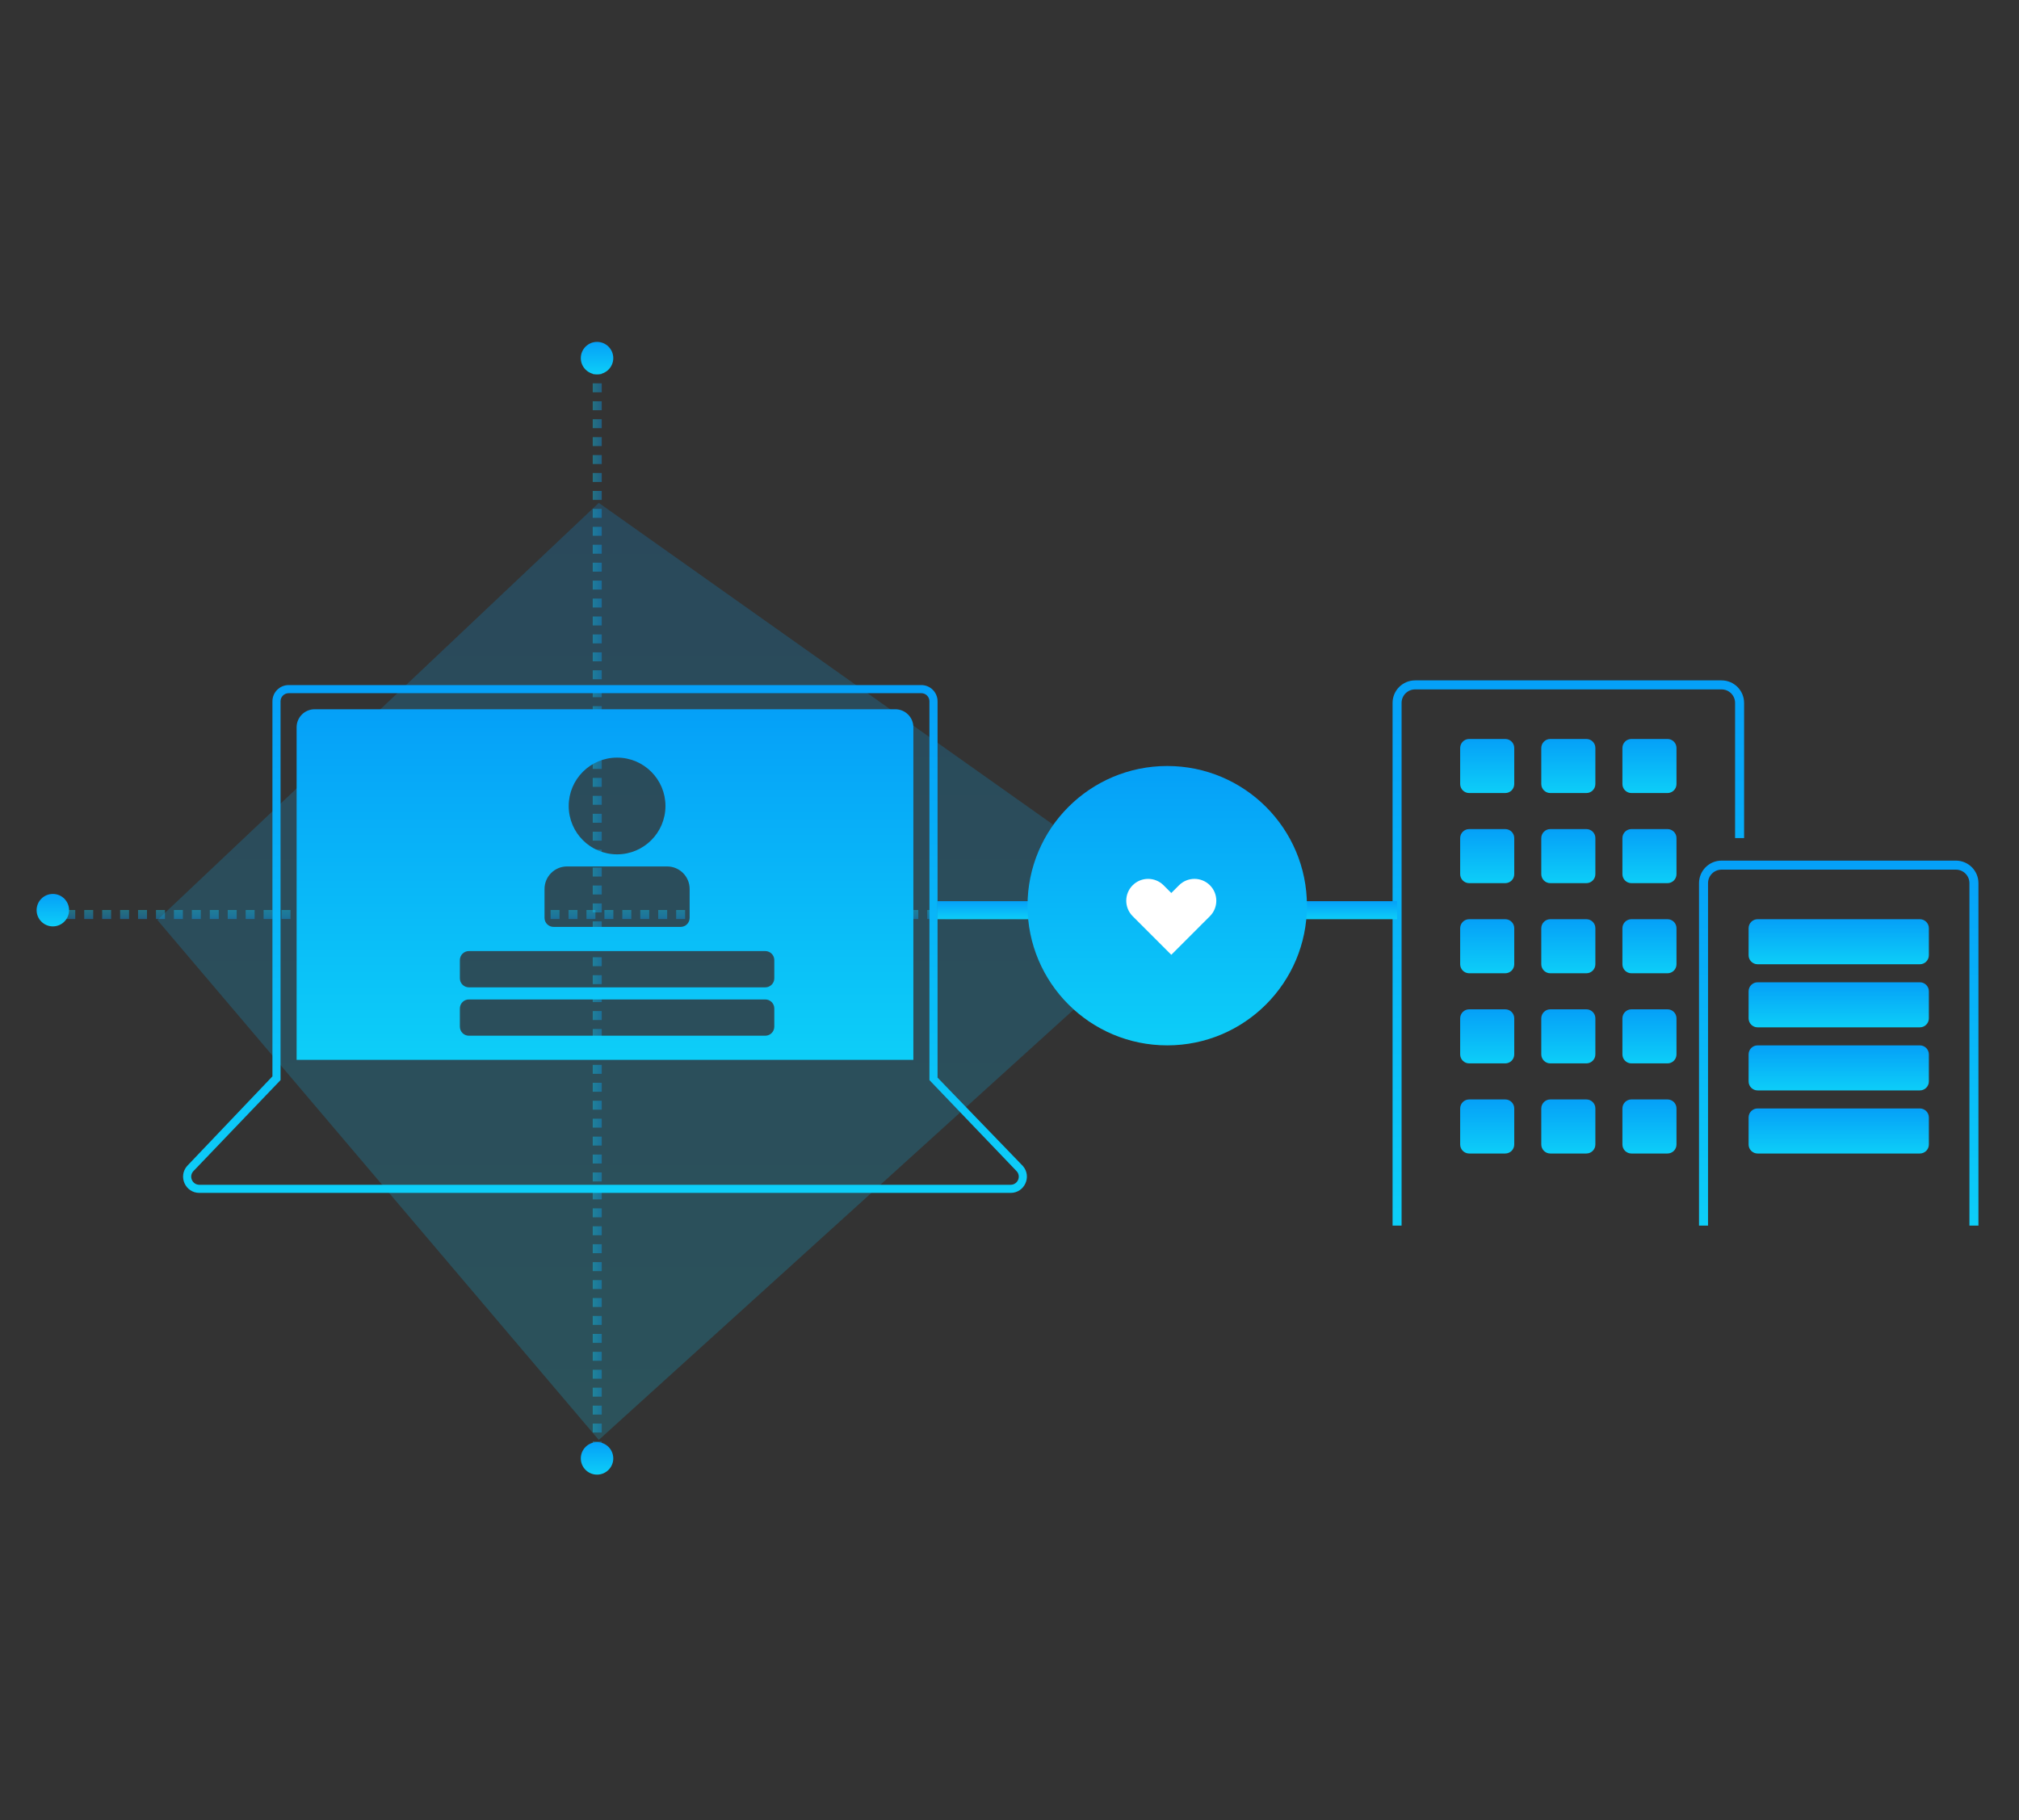 <svg width="224" height="202" viewBox="0 0 224 202" fill="none" xmlns="http://www.w3.org/2000/svg">
<rect x="0" y="0" width="224" height="202" fill="#333333" stroke="none"/>
<path opacity="0.4" fill-rule="evenodd" clip-rule="evenodd" d="M65.761 41.541L65.761 41.044L66.761 41.044L66.761 41.541L65.761 41.541ZM65.761 43.532L65.761 42.536L66.761 42.536L66.761 43.532L65.761 43.532ZM65.761 45.522L65.761 44.527L66.761 44.527L66.761 45.522L65.761 45.522ZM65.761 47.512L65.761 46.517L66.761 46.517L66.761 47.512L65.761 47.512ZM65.761 49.502L65.761 48.507L66.761 48.507L66.761 49.502L65.761 49.502ZM65.761 51.492L65.761 50.497L66.761 50.497L66.761 51.492L65.761 51.492ZM65.761 53.482L65.761 52.487L66.761 52.487L66.761 53.482L65.761 53.482ZM65.761 55.473L65.761 54.477L66.761 54.477L66.761 55.473L65.761 55.473ZM65.761 57.463L65.761 56.468L66.761 56.468L66.761 57.463L65.761 57.463ZM65.761 59.453L65.761 58.458L66.761 58.458L66.761 59.453L65.761 59.453ZM65.761 61.443L65.761 60.448L66.761 60.448L66.761 61.443L65.761 61.443ZM65.761 63.433L65.761 62.438L66.761 62.438L66.761 63.433L65.761 63.433ZM65.761 65.424L65.761 64.428L66.761 64.428L66.761 65.424L65.761 65.424ZM65.761 67.414L65.761 66.419L66.761 66.419L66.761 67.414L65.761 67.414ZM65.761 69.404L65.761 68.409L66.761 68.409L66.761 69.404L65.761 69.404ZM65.761 71.394L65.761 70.399L66.761 70.399L66.761 71.394L65.761 71.394ZM65.761 73.384L65.761 72.389L66.761 72.389L66.761 73.384L65.761 73.384ZM65.761 75.374L65.761 74.379L66.761 74.379L66.761 75.374L65.761 75.374ZM65.761 77.365L65.761 76.37L66.761 76.37L66.761 77.365L65.761 77.365ZM65.761 79.355L65.761 78.36L66.761 78.36L66.761 79.355L65.761 79.355ZM65.761 81.345L65.761 80.35L66.761 80.35L66.761 81.345L65.761 81.345ZM65.761 83.335L65.761 82.34L66.761 82.34L66.761 83.335L65.761 83.335ZM65.761 85.325L65.761 84.33L66.761 84.33L66.761 85.325L65.761 85.325ZM65.761 87.316L65.761 86.32L66.761 86.32L66.761 87.316L65.761 87.316ZM65.761 89.306L65.761 88.311L66.761 88.311L66.761 89.306L65.761 89.306ZM65.761 91.296L65.761 90.301L66.761 90.301L66.761 91.296L65.761 91.296ZM65.761 93.286L65.761 92.291L66.761 92.291L66.761 93.286L65.761 93.286ZM65.761 95.276L65.761 94.281L66.761 94.281L66.761 95.276L65.761 95.276ZM65.761 97.266L65.761 96.271L66.761 96.271L66.761 97.266L65.761 97.266ZM65.761 99.257L65.761 98.261L66.761 98.261L66.761 99.257L65.761 99.257ZM65.761 101.247L65.761 100.252L66.761 100.252L66.761 101.247L65.761 101.247ZM65.761 103.237L65.761 102.242L66.761 102.242L66.761 103.237L65.761 103.237ZM65.761 105.227L65.761 104.232L66.761 104.232L66.761 105.227L65.761 105.227ZM65.761 107.217L65.761 106.222L66.761 106.222L66.761 107.217L65.761 107.217ZM65.761 109.207L65.761 108.212L66.761 108.212L66.761 109.207L65.761 109.207ZM65.761 111.198L65.761 110.203L66.761 110.203L66.761 111.198L65.761 111.198ZM65.761 113.188L65.761 112.193L66.761 112.193L66.761 113.188L65.761 113.188ZM65.761 115.178L65.761 114.183L66.761 114.183L66.761 115.178L65.761 115.178ZM65.761 117.168L65.761 116.173L66.761 116.173L66.761 117.168L65.761 117.168ZM65.761 119.158L65.761 118.163L66.761 118.163L66.761 119.158L65.761 119.158ZM65.761 121.148L65.761 120.153L66.761 120.153L66.761 121.148L65.761 121.148ZM65.761 123.139L65.761 122.144L66.761 122.144L66.761 123.139L65.761 123.139ZM65.761 125.129L65.761 124.134L66.761 124.134L66.761 125.129L65.761 125.129ZM65.761 127.119L65.761 126.124L66.761 126.124L66.761 127.119L65.761 127.119ZM65.761 129.109L65.761 128.114L66.761 128.114L66.761 129.109L65.761 129.109ZM65.761 131.099L65.761 130.104L66.761 130.104L66.761 131.099L65.761 131.099ZM65.761 133.09L65.761 132.094L66.761 132.094L66.761 133.09L65.761 133.09ZM65.761 135.08L65.761 134.085L66.761 134.085L66.761 135.08L65.761 135.08ZM65.761 137.07L65.761 136.075L66.761 136.075L66.761 137.07L65.761 137.07ZM65.761 139.06L65.761 138.065L66.761 138.065L66.761 139.06L65.761 139.06ZM65.761 141.05L65.761 140.055L66.761 140.055L66.761 141.05L65.761 141.05ZM65.761 143.04L65.761 142.045L66.761 142.045L66.761 143.04L65.761 143.04ZM65.761 145.031L65.761 144.035L66.761 144.035L66.761 145.031L65.761 145.031ZM65.761 147.021L65.761 146.026L66.761 146.026L66.761 147.021L65.761 147.021ZM65.761 149.011L65.761 148.016L66.761 148.016L66.761 149.011L65.761 149.011ZM65.761 151.001L65.761 150.006L66.761 150.006L66.761 151.001L65.761 151.001ZM65.761 152.991L65.761 151.996L66.761 151.996L66.761 152.991L65.761 152.991ZM65.761 154.981L65.761 153.986L66.761 153.986L66.761 154.981L65.761 154.981ZM65.761 156.972L65.761 155.977L66.761 155.977L66.761 156.972L65.761 156.972ZM65.761 158.962L65.761 157.967L66.761 157.967L66.761 158.962L65.761 158.962ZM65.761 160.454L65.761 159.957L66.761 159.957L66.761 160.454L65.761 160.454Z" fill="url(#paint0_linear_187_2840)"/>
<path opacity="0.4" fill-rule="evenodd" clip-rule="evenodd" d="M128.746 100.979H129.243V101.979H128.746V100.979ZM126.756 100.979H127.751V101.979H126.756V100.979ZM124.766 100.979H125.761V101.979H124.766V100.979ZM122.776 100.979H123.771V101.979H122.776V100.979ZM120.786 100.979H121.781V101.979H120.786V100.979ZM118.796 100.979H119.791V101.979H118.796V100.979ZM116.806 100.979H117.801V101.979H116.806V100.979ZM114.816 100.979H115.811V101.979H114.816V100.979ZM112.826 100.979H113.821V101.979H112.826V100.979ZM110.836 100.979H111.831V101.979H110.836V100.979ZM108.846 100.979H109.841V101.979H108.846V100.979ZM106.856 100.979H107.851V101.979H106.856V100.979ZM104.866 100.979H105.861V101.979H104.866V100.979ZM102.876 100.979H103.871V101.979H102.876V100.979ZM100.886 100.979H101.881V101.979H100.886V100.979ZM98.896 100.979H99.891V101.979H98.896V100.979ZM96.906 100.979H97.901V101.979H96.906V100.979ZM94.916 100.979H95.911V101.979H94.916V100.979ZM92.926 100.979H93.921V101.979H92.926V100.979ZM90.936 100.979H91.931V101.979H90.936V100.979ZM88.946 100.979H89.941V101.979H88.946V100.979ZM86.956 100.979H87.951V101.979H86.956V100.979ZM84.966 100.979H85.961V101.979H84.966V100.979ZM82.975 100.979H83.971V101.979H82.975V100.979ZM80.986 100.979H81.981V101.979H80.986V100.979ZM78.996 100.979H79.99V101.979H78.996V100.979ZM77.005 100.979H78.001V101.979H77.005V100.979ZM75.016 100.979H76.01V101.979H75.016V100.979ZM73.025 100.979H74.02V101.979H73.025V100.979ZM71.035 100.979H72.031V101.979L71.035 101.979V100.979ZM69.045 100.979H70.04V101.979H69.045V100.979ZM67.055 100.979H68.05V101.979H67.055V100.979ZM65.065 100.979H66.06V101.979H65.065V100.979ZM63.075 100.979H64.07V101.979H63.075V100.979ZM61.085 100.979H62.08V101.979H61.085V100.979ZM59.095 100.979H60.09V101.979H59.095V100.979ZM57.105 100.979H58.1V101.979H57.105V100.979ZM55.115 100.979H56.11V101.979H55.115V100.979ZM53.125 100.979H54.12V101.979H53.125V100.979ZM51.135 100.979H52.13V101.979H51.135V100.979ZM49.145 100.979H50.14V101.979H49.145V100.979ZM47.155 100.979H48.15V101.979H47.155V100.979ZM45.165 100.979H46.16V101.979H45.165V100.979ZM43.175 100.979H44.17V101.979H43.175V100.979ZM41.185 100.979H42.18V101.979H41.185V100.979ZM39.195 100.979H40.19V101.979H39.195V100.979ZM37.205 100.979H38.2V101.979H37.205V100.979ZM35.215 100.979H36.21V101.979H35.215V100.979ZM33.225 100.979H34.22V101.979H33.225V100.979ZM31.235 100.979H32.23V101.979H31.235V100.979ZM29.245 100.979H30.24V101.979H29.245V100.979ZM27.255 100.979H28.25V101.979H27.255V100.979ZM25.265 100.979H26.26V101.979H25.265V100.979ZM23.275 100.979H24.27V101.979H23.275V100.979ZM21.285 100.979H22.28V101.979H21.285V100.979ZM19.295 100.979H20.29V101.979H19.295V100.979ZM17.305 100.979H18.3V101.979H17.305V100.979ZM15.315 100.979H16.31V101.979H15.315V100.979ZM13.325 100.979H14.32V101.979H13.325V100.979ZM11.335 100.979H12.33V101.979H11.335V100.979ZM9.345 100.979H10.34V101.979H9.345V100.979ZM7.355 100.979H8.35V101.979H7.355V100.979ZM5.863 100.979H6.36V101.979H5.863V100.979Z" fill="url(#paint1_linear_187_2840)"/>
<path opacity="0.2" d="M66.432 55.802L17.46 102.091L66.432 159.784L130.833 101.42L66.432 55.802Z" fill="url(#paint2_linear_187_2840)"/>
<path fill-rule="evenodd" clip-rule="evenodd" d="M31.125 119.854L21.438 129.977C20.929 130.559 21.342 131.47 22.116 131.47L112.127 131.47C112.901 131.47 113.314 130.559 112.805 129.977L103.117 119.854V77.821C103.117 77.323 102.714 76.92 102.217 76.92H32.026C31.529 76.92 31.125 77.323 31.125 77.821V119.854ZM104.018 119.579L113.483 129.384C114.501 130.549 113.674 132.371 112.127 132.371L22.116 132.371C20.569 132.371 19.742 130.549 20.76 129.384L30.225 119.441V77.821C30.225 76.826 31.031 76.02 32.026 76.02H102.217C103.212 76.02 104.018 76.826 104.018 77.821V119.579Z" fill="url(#paint3_linear_187_2840)"/>
<path fill-rule="evenodd" clip-rule="evenodd" d="M34.908 78.703C33.803 78.703 32.908 79.599 32.908 80.703V117.612H101.334V80.703C101.334 79.599 100.439 78.703 99.334 78.703H34.908ZM73.83 89.436C73.83 92.4 71.427 94.803 68.463 94.803C65.499 94.803 63.096 92.4 63.096 89.436C63.096 86.472 65.499 84.07 68.463 84.07C71.427 84.07 73.83 86.472 73.83 89.436ZM60.413 98.645C60.413 97.264 61.532 96.145 62.913 96.145H74.013C75.394 96.145 76.513 97.264 76.513 98.645V101.854C76.513 102.406 76.065 102.854 75.513 102.854H61.413C60.86 102.854 60.413 102.406 60.413 101.854V98.645ZM52.021 105.537C51.469 105.537 51.021 105.985 51.021 106.537V108.562C51.021 109.114 51.469 109.562 52.021 109.562H84.905C85.457 109.562 85.905 109.114 85.905 108.562V106.537C85.905 105.985 85.457 105.537 84.905 105.537H52.021ZM51.021 111.904C51.021 111.351 51.469 110.904 52.021 110.904H84.905C85.457 110.904 85.905 111.351 85.905 111.904V113.929C85.905 114.481 85.457 114.929 84.905 114.929H52.021C51.469 114.929 51.021 114.481 51.021 113.929V111.904Z" fill="url(#paint4_linear_187_2840)"/>
<circle cx="66.239" cy="39.739" r="1.801" fill="url(#paint5_linear_187_2840)"/>
<circle cx="130.199" cy="101.456" r="1.801" fill="url(#paint6_linear_187_2840)"/>
<circle cx="5.863" cy="100.997" r="1.801" fill="url(#paint7_linear_187_2840)"/>
<circle cx="66.239" cy="161.833" r="1.801" fill="url(#paint8_linear_187_2840)"/>
<path fill-rule="evenodd" clip-rule="evenodd" d="M154.5 78C154.5 76.619 155.62 75.5 157 75.5H191C192.381 75.5 193.5 76.619 193.5 78V93H192.5V78C192.5 77.172 191.829 76.5 191 76.5H157C156.172 76.5 155.5 77.172 155.5 78V136H154.5V78Z" fill="url(#paint9_linear_187_2840)"/>
<path d="M162 83C162 82.448 162.448 82 163 82H167C167.553 82 168 82.448 168 83V87C168 87.552 167.553 88 167 88H163C162.448 88 162 87.552 162 87V83Z" fill="url(#paint10_linear_187_2840)"/>
<path d="M171 83C171 82.448 171.448 82 172 82H176C176.553 82 177 82.448 177 83V87C177 87.552 176.553 88 176 88H172C171.448 88 171 87.552 171 87V83Z" fill="url(#paint11_linear_187_2840)"/>
<path d="M180 83C180 82.448 180.448 82 181 82H185C185.553 82 186 82.448 186 83V87C186 87.552 185.553 88 185 88H181C180.448 88 180 87.552 180 87V83Z" fill="url(#paint12_linear_187_2840)"/>
<path d="M162 93C162 92.448 162.448 92 163 92H167C167.553 92 168 92.448 168 93V97C168 97.552 167.553 98 167 98H163C162.448 98 162 97.552 162 97V93Z" fill="url(#paint13_linear_187_2840)"/>
<path d="M171 93C171 92.448 171.448 92 172 92H176C176.553 92 177 92.448 177 93V97C177 97.552 176.553 98 176 98H172C171.448 98 171 97.552 171 97V93Z" fill="url(#paint14_linear_187_2840)"/>
<path d="M180 93C180 92.448 180.448 92 181 92H185C185.553 92 186 92.448 186 93V97C186 97.552 185.553 98 185 98H181C180.448 98 180 97.552 180 97V93Z" fill="url(#paint15_linear_187_2840)"/>
<path d="M162 103C162 102.448 162.448 102 163 102H167C167.553 102 168 102.448 168 103V107C168 107.552 167.553 108 167 108H163C162.448 108 162 107.552 162 107V103Z" fill="url(#paint16_linear_187_2840)"/>
<path d="M171 103C171 102.448 171.448 102 172 102H176C176.553 102 177 102.448 177 103V107C177 107.552 176.553 108 176 108H172C171.448 108 171 107.552 171 107V103Z" fill="url(#paint17_linear_187_2840)"/>
<path d="M180 103C180 102.448 180.448 102 181 102H185C185.553 102 186 102.448 186 103V107C186 107.552 185.553 108 185 108H181C180.448 108 180 107.552 180 107V103Z" fill="url(#paint18_linear_187_2840)"/>
<path d="M162 113C162 112.448 162.448 112 163 112H167C167.553 112 168 112.448 168 113V117C168 117.552 167.553 118 167 118H163C162.448 118 162 117.552 162 117V113Z" fill="url(#paint19_linear_187_2840)"/>
<path d="M171 113C171 112.448 171.448 112 172 112H176C176.553 112 177 112.448 177 113V117C177 117.552 176.553 118 176 118H172C171.448 118 171 117.552 171 117V113Z" fill="url(#paint20_linear_187_2840)"/>
<path d="M180 113C180 112.448 180.448 112 181 112H185C185.553 112 186 112.448 186 113V117C186 117.552 185.553 118 185 118H181C180.448 118 180 117.552 180 117V113Z" fill="url(#paint21_linear_187_2840)"/>
<path d="M162 123C162 122.448 162.448 122 163 122H167C167.553 122 168 122.448 168 123V127C168 127.552 167.553 128 167 128H163C162.448 128 162 127.552 162 127V123Z" fill="url(#paint22_linear_187_2840)"/>
<path d="M171 123C171 122.448 171.448 122 172 122H176C176.553 122 177 122.448 177 123V127C177 127.552 176.553 128 176 128H172C171.448 128 171 127.552 171 127V123Z" fill="url(#paint23_linear_187_2840)"/>
<path d="M180 123C180 122.448 180.448 122 181 122H185C185.553 122 186 122.448 186 123V127C186 127.552 185.553 128 185 128H181C180.448 128 180 127.552 180 127V123Z" fill="url(#paint24_linear_187_2840)"/>
<path d="M194 103C194 102.448 194.448 102 195 102H213C213.553 102 214 102.448 214 103V106C214 106.552 213.553 107 213 107H195C194.448 107 194 106.552 194 106V103Z" fill="url(#paint25_linear_187_2840)"/>
<path d="M194 110C194 109.448 194.448 109 195 109H213C213.553 109 214 109.448 214 110V113C214 113.552 213.553 114 213 114H195C194.448 114 194 113.552 194 113V110Z" fill="url(#paint26_linear_187_2840)"/>
<path d="M194 117C194 116.448 194.448 116 195 116H213C213.553 116 214 116.448 214 117V120C214 120.552 213.553 121 213 121H195C194.448 121 194 120.552 194 120V117Z" fill="url(#paint27_linear_187_2840)"/>
<path d="M194 124C194 123.448 194.448 123 195 123H213C213.553 123 214 123.448 214 124V127C214 127.552 213.553 128 213 128H195C194.448 128 194 127.552 194 127V124Z" fill="url(#paint28_linear_187_2840)"/>
<path fill-rule="evenodd" clip-rule="evenodd" d="M188.5 98C188.5 96.619 189.62 95.5 191 95.5H217C218.381 95.5 219.5 96.619 219.5 98V136H218.5V98C218.5 97.172 217.829 96.5 217 96.5H191C190.172 96.5 189.5 97.172 189.5 98V136H188.5V98Z" fill="url(#paint29_linear_187_2840)"/>
<path fill-rule="evenodd" clip-rule="evenodd" d="M155 102H104V100H155V102Z" fill="url(#paint30_linear_187_2840)"/>
<circle cx="129.5" cy="100.5" r="15.5" fill="url(#paint31_linear_187_2840)"/>
<path fill-rule="evenodd" clip-rule="evenodd" d="M125.664 98.235C124.717 99.182 124.717 100.717 125.664 101.664L129.95 105.95L133.378 102.521L133.378 102.521L134.236 101.664C135.182 100.717 135.182 99.182 134.236 98.235C133.289 97.288 131.754 97.288 130.807 98.235L129.95 99.092L129.093 98.235C128.146 97.289 126.611 97.289 125.664 98.235Z" fill="white"/>
<defs>
<linearGradient id="paint0_linear_187_2840" x1="66.761" y1="100.749" x2="65.761" y2="100.749" gradientUnits="userSpaceOnUse">
<stop stop-color="#05A0F8"/>
<stop offset="1" stop-color="#0DCEF8"/>
</linearGradient>
<linearGradient id="paint1_linear_187_2840" x1="67.553" y1="101.979" x2="67.553" y2="100.979" gradientUnits="userSpaceOnUse">
<stop stop-color="#05A0F8"/>
<stop offset="1" stop-color="#0DCEF8"/>
</linearGradient>
<linearGradient id="paint2_linear_187_2840" x1="74.147" y1="55.802" x2="74.147" y2="159.784" gradientUnits="userSpaceOnUse">
<stop stop-color="#05A0F8"/>
<stop offset="1" stop-color="#0DCEF8"/>
</linearGradient>
<linearGradient id="paint3_linear_187_2840" x1="67.121" y1="76.02" x2="67.121" y2="132.371" gradientUnits="userSpaceOnUse">
<stop stop-color="#05A0F8"/>
<stop offset="1" stop-color="#0DCEF8"/>
</linearGradient>
<linearGradient id="paint4_linear_187_2840" x1="67.121" y1="78.703" x2="67.121" y2="117.612" gradientUnits="userSpaceOnUse">
<stop stop-color="#05A0F8"/>
<stop offset="1" stop-color="#0DCEF8"/>
</linearGradient>
<linearGradient id="paint5_linear_187_2840" x1="66.239" y1="37.938" x2="66.239" y2="41.54" gradientUnits="userSpaceOnUse">
<stop stop-color="#05A0F8"/>
<stop offset="1" stop-color="#0DCEF8"/>
</linearGradient>
<linearGradient id="paint6_linear_187_2840" x1="130.199" y1="99.655" x2="130.199" y2="103.258" gradientUnits="userSpaceOnUse">
<stop stop-color="#05A0F8"/>
<stop offset="1" stop-color="#0DCEF8"/>
</linearGradient>
<linearGradient id="paint7_linear_187_2840" x1="5.863" y1="99.196" x2="5.863" y2="102.798" gradientUnits="userSpaceOnUse">
<stop stop-color="#05A0F8"/>
<stop offset="1" stop-color="#0DCEF8"/>
</linearGradient>
<linearGradient id="paint8_linear_187_2840" x1="66.239" y1="160.031" x2="66.239" y2="163.634" gradientUnits="userSpaceOnUse">
<stop stop-color="#05A0F8"/>
<stop offset="1" stop-color="#0DCEF8"/>
</linearGradient>
<linearGradient id="paint9_linear_187_2840" x1="174" y1="75.5" x2="174" y2="136" gradientUnits="userSpaceOnUse">
<stop stop-color="#05A0F8"/>
<stop offset="1" stop-color="#0DCEF8"/>
</linearGradient>
<linearGradient id="paint10_linear_187_2840" x1="165" y1="82" x2="165" y2="88" gradientUnits="userSpaceOnUse">
<stop stop-color="#05A0F8"/>
<stop offset="1" stop-color="#0DCEF8"/>
</linearGradient>
<linearGradient id="paint11_linear_187_2840" x1="174" y1="82" x2="174" y2="88" gradientUnits="userSpaceOnUse">
<stop stop-color="#05A0F8"/>
<stop offset="1" stop-color="#0DCEF8"/>
</linearGradient>
<linearGradient id="paint12_linear_187_2840" x1="183" y1="82" x2="183" y2="88" gradientUnits="userSpaceOnUse">
<stop stop-color="#05A0F8"/>
<stop offset="1" stop-color="#0DCEF8"/>
</linearGradient>
<linearGradient id="paint13_linear_187_2840" x1="165" y1="92" x2="165" y2="98" gradientUnits="userSpaceOnUse">
<stop stop-color="#05A0F8"/>
<stop offset="1" stop-color="#0DCEF8"/>
</linearGradient>
<linearGradient id="paint14_linear_187_2840" x1="174" y1="92" x2="174" y2="98" gradientUnits="userSpaceOnUse">
<stop stop-color="#05A0F8"/>
<stop offset="1" stop-color="#0DCEF8"/>
</linearGradient>
<linearGradient id="paint15_linear_187_2840" x1="183" y1="92" x2="183" y2="98" gradientUnits="userSpaceOnUse">
<stop stop-color="#05A0F8"/>
<stop offset="1" stop-color="#0DCEF8"/>
</linearGradient>
<linearGradient id="paint16_linear_187_2840" x1="165" y1="102" x2="165" y2="108" gradientUnits="userSpaceOnUse">
<stop stop-color="#05A0F8"/>
<stop offset="1" stop-color="#0DCEF8"/>
</linearGradient>
<linearGradient id="paint17_linear_187_2840" x1="174" y1="102" x2="174" y2="108" gradientUnits="userSpaceOnUse">
<stop stop-color="#05A0F8"/>
<stop offset="1" stop-color="#0DCEF8"/>
</linearGradient>
<linearGradient id="paint18_linear_187_2840" x1="183" y1="102" x2="183" y2="108" gradientUnits="userSpaceOnUse">
<stop stop-color="#05A0F8"/>
<stop offset="1" stop-color="#0DCEF8"/>
</linearGradient>
<linearGradient id="paint19_linear_187_2840" x1="165" y1="112" x2="165" y2="118" gradientUnits="userSpaceOnUse">
<stop stop-color="#05A0F8"/>
<stop offset="1" stop-color="#0DCEF8"/>
</linearGradient>
<linearGradient id="paint20_linear_187_2840" x1="174" y1="112" x2="174" y2="118" gradientUnits="userSpaceOnUse">
<stop stop-color="#05A0F8"/>
<stop offset="1" stop-color="#0DCEF8"/>
</linearGradient>
<linearGradient id="paint21_linear_187_2840" x1="183" y1="112" x2="183" y2="118" gradientUnits="userSpaceOnUse">
<stop stop-color="#05A0F8"/>
<stop offset="1" stop-color="#0DCEF8"/>
</linearGradient>
<linearGradient id="paint22_linear_187_2840" x1="165" y1="122" x2="165" y2="128" gradientUnits="userSpaceOnUse">
<stop stop-color="#05A0F8"/>
<stop offset="1" stop-color="#0DCEF8"/>
</linearGradient>
<linearGradient id="paint23_linear_187_2840" x1="174" y1="122" x2="174" y2="128" gradientUnits="userSpaceOnUse">
<stop stop-color="#05A0F8"/>
<stop offset="1" stop-color="#0DCEF8"/>
</linearGradient>
<linearGradient id="paint24_linear_187_2840" x1="183" y1="122" x2="183" y2="128" gradientUnits="userSpaceOnUse">
<stop stop-color="#05A0F8"/>
<stop offset="1" stop-color="#0DCEF8"/>
</linearGradient>
<linearGradient id="paint25_linear_187_2840" x1="204" y1="102" x2="204" y2="107" gradientUnits="userSpaceOnUse">
<stop stop-color="#05A0F8"/>
<stop offset="1" stop-color="#0DCEF8"/>
</linearGradient>
<linearGradient id="paint26_linear_187_2840" x1="204" y1="109" x2="204" y2="114" gradientUnits="userSpaceOnUse">
<stop stop-color="#05A0F8"/>
<stop offset="1" stop-color="#0DCEF8"/>
</linearGradient>
<linearGradient id="paint27_linear_187_2840" x1="204" y1="116" x2="204" y2="121" gradientUnits="userSpaceOnUse">
<stop stop-color="#05A0F8"/>
<stop offset="1" stop-color="#0DCEF8"/>
</linearGradient>
<linearGradient id="paint28_linear_187_2840" x1="204" y1="123" x2="204" y2="128" gradientUnits="userSpaceOnUse">
<stop stop-color="#05A0F8"/>
<stop offset="1" stop-color="#0DCEF8"/>
</linearGradient>
<linearGradient id="paint29_linear_187_2840" x1="204" y1="95.5" x2="204" y2="136" gradientUnits="userSpaceOnUse">
<stop stop-color="#05A0F8"/>
<stop offset="1" stop-color="#0DCEF8"/>
</linearGradient>
<linearGradient id="paint30_linear_187_2840" x1="129.5" y1="100" x2="129.5" y2="102" gradientUnits="userSpaceOnUse">
<stop stop-color="#05A0F8"/>
<stop offset="1" stop-color="#0DCEF8"/>
</linearGradient>
<linearGradient id="paint31_linear_187_2840" x1="129.5" y1="85" x2="129.5" y2="116" gradientUnits="userSpaceOnUse">
<stop stop-color="#05A0F8"/>
<stop offset="1" stop-color="#0DCEF8"/>
</linearGradient>
</defs>
</svg>
